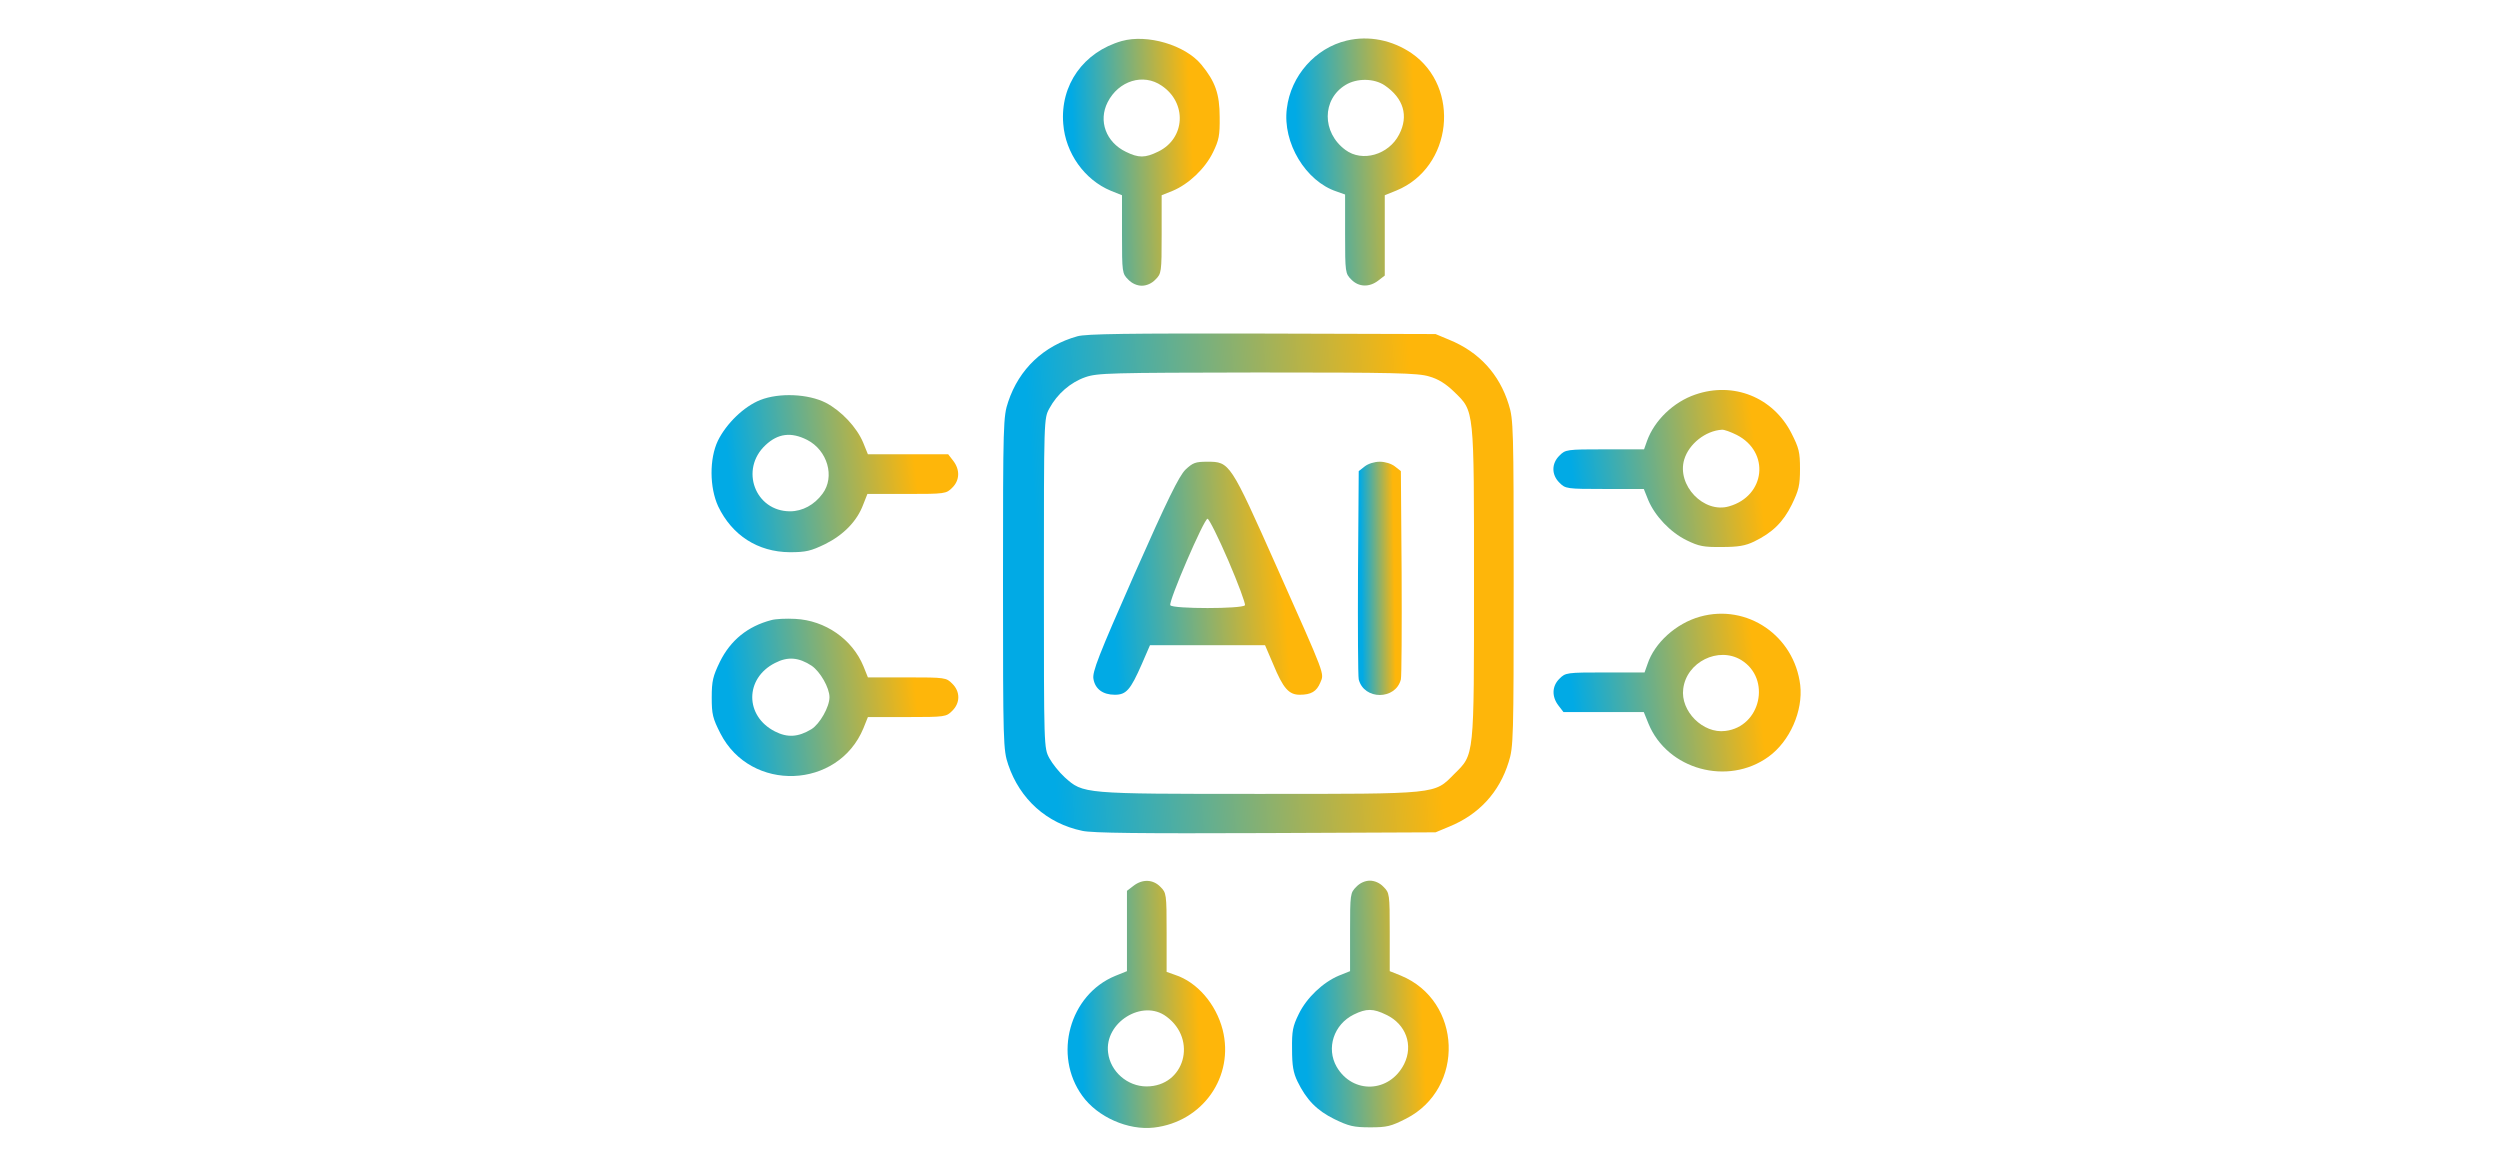 <svg width="130" height="60" viewBox="0 0 130 60" fill="none" xmlns="http://www.w3.org/2000/svg">
<path d="M58.331 2.134C56.346 2.702 55.121 4.416 55.289 6.44C55.405 7.961 56.397 9.353 57.764 9.92L58.344 10.152V12.189C58.344 14.174 58.357 14.226 58.666 14.535C58.859 14.741 59.13 14.857 59.375 14.857C59.62 14.857 59.891 14.741 60.084 14.535C60.393 14.226 60.406 14.174 60.406 12.189V10.152L60.986 9.92C61.811 9.572 62.662 8.773 63.075 7.922C63.384 7.291 63.435 7.046 63.423 6.092C63.423 4.88 63.191 4.236 62.469 3.359C61.631 2.341 59.659 1.761 58.331 2.134ZM60.406 4.455C61.734 5.344 61.644 7.2 60.226 7.884C59.543 8.219 59.207 8.219 58.55 7.896C57.506 7.394 57.106 6.285 57.596 5.318C58.163 4.197 59.452 3.797 60.406 4.455Z" fill="url(#paint0_linear_1345_414)"/>
<path d="M70.035 2.109C68.398 2.495 67.122 3.939 66.916 5.641C66.684 7.42 67.896 9.43 69.507 9.959L69.945 10.114V12.163C69.945 14.174 69.958 14.226 70.267 14.535C70.654 14.935 71.209 14.948 71.673 14.587L72.008 14.329V12.241V10.152L72.614 9.907C75.527 8.709 75.978 4.545 73.4 2.766C72.394 2.083 71.183 1.838 70.035 2.109ZM72.008 4.442C72.987 5.112 73.258 6.027 72.755 6.994C72.214 8.051 70.835 8.451 69.958 7.793C68.734 6.891 68.734 5.164 69.971 4.416C70.564 4.055 71.454 4.068 72.008 4.442Z" fill="url(#paint1_linear_1345_414)"/>
<path d="M56.023 17.487C54.27 17.977 52.994 19.189 52.427 20.89C52.169 21.664 52.156 21.934 52.156 30.326C52.156 38.718 52.169 38.989 52.427 39.762C53.033 41.554 54.425 42.817 56.281 43.204C56.797 43.32 59.362 43.346 65.82 43.32L74.65 43.281L75.359 42.985C76.906 42.353 77.963 41.206 78.453 39.62C78.698 38.847 78.711 38.409 78.711 30.326C78.711 22.244 78.698 21.805 78.453 21.032C77.963 19.447 76.906 18.299 75.359 17.668L74.65 17.371L65.627 17.345C58.679 17.332 56.475 17.358 56.023 17.487ZM74.315 19.575C74.779 19.704 75.179 19.949 75.617 20.375C76.674 21.406 76.648 21.174 76.648 30.326C76.648 39.453 76.674 39.208 75.617 40.252C74.573 41.309 74.844 41.283 65.434 41.283C56.268 41.283 56.333 41.283 55.366 40.42C55.082 40.162 54.721 39.711 54.567 39.427C54.283 38.898 54.283 38.886 54.283 30.326C54.283 21.78 54.283 21.754 54.567 21.238C54.979 20.478 55.663 19.885 56.436 19.614C57.068 19.395 57.699 19.382 65.382 19.369C72.485 19.369 73.735 19.395 74.315 19.575Z" fill="url(#paint2_linear_1345_414)"/>
<path d="M61.644 24.422C61.309 24.757 60.716 25.956 58.988 29.862C57.119 34.103 56.784 34.954 56.861 35.315C56.952 35.831 57.351 36.127 57.97 36.127C58.563 36.127 58.782 35.882 59.375 34.529L59.8 33.549H62.791H65.782L66.207 34.541C66.723 35.792 67.019 36.127 67.586 36.127C68.179 36.127 68.463 35.959 68.656 35.495C68.862 34.993 68.966 35.263 66.388 29.475C63.964 24.035 63.951 24.01 62.778 24.01C62.159 24.01 62.03 24.061 61.644 24.422ZM63.874 29.153C64.389 30.352 64.776 31.396 64.737 31.473C64.609 31.667 60.973 31.667 60.857 31.473C60.741 31.306 62.611 26.975 62.791 26.975C62.868 26.975 63.358 27.954 63.874 29.153Z" fill="url(#paint3_linear_1345_414)"/>
<path d="M70.964 24.255L70.654 24.499L70.616 29.772C70.603 32.659 70.616 35.16 70.654 35.328C70.925 36.41 72.575 36.41 72.846 35.328C72.884 35.16 72.897 32.659 72.884 29.772L72.846 24.499L72.536 24.255C72.356 24.113 72.034 24.01 71.75 24.01C71.466 24.01 71.144 24.113 70.964 24.255Z" fill="url(#paint4_linear_1345_414)"/>
<path d="M88.16 20.516C87.025 20.902 86.033 21.856 85.646 22.926L85.491 23.365H83.455C81.457 23.365 81.405 23.378 81.096 23.687C80.67 24.099 80.67 24.692 81.096 25.105C81.405 25.414 81.457 25.427 83.442 25.427H85.478L85.71 26.007C86.058 26.832 86.858 27.683 87.709 28.096C88.34 28.405 88.585 28.456 89.539 28.444C90.39 28.444 90.764 28.379 91.215 28.16C92.169 27.696 92.723 27.154 93.174 26.239C93.535 25.492 93.6 25.247 93.6 24.383C93.6 23.506 93.548 23.3 93.148 22.514C92.195 20.658 90.145 19.833 88.16 20.516ZM90.312 22.617C92.053 23.506 91.808 25.788 89.913 26.329C88.598 26.716 87.18 25.234 87.58 23.893C87.825 23.081 88.688 22.398 89.539 22.346C89.655 22.333 90.003 22.462 90.312 22.617Z" fill="url(#paint5_linear_1345_414)"/>
<path d="M39.536 20.8C38.685 21.135 37.77 22.025 37.332 22.914C36.881 23.855 36.894 25.35 37.345 26.33C38.067 27.838 39.407 28.702 41.07 28.715C41.921 28.715 42.166 28.65 42.914 28.29C43.867 27.812 44.564 27.104 44.886 26.24L45.105 25.686H47.155C49.153 25.686 49.204 25.673 49.514 25.363C49.913 24.977 49.926 24.422 49.565 23.958L49.307 23.623H47.219H45.131L44.886 23.017C44.551 22.218 43.752 21.367 42.939 20.942C42.024 20.478 40.516 20.413 39.536 20.8ZM41.973 22.875C43.03 23.417 43.429 24.796 42.772 25.673C42.346 26.253 41.728 26.588 41.083 26.588C39.266 26.588 38.453 24.409 39.807 23.146C40.452 22.54 41.135 22.45 41.973 22.875Z" fill="url(#paint6_linear_1345_414)"/>
<path d="M88.405 32.066C87.154 32.414 86.033 33.433 85.672 34.529L85.517 34.967H83.468C81.457 34.967 81.405 34.98 81.096 35.289C80.696 35.676 80.683 36.23 81.044 36.694L81.302 37.029H83.39H85.478L85.723 37.635C86.703 40.02 89.848 40.884 91.963 39.35C93.071 38.55 93.767 36.965 93.612 35.624C93.303 33.059 90.854 31.383 88.405 32.066ZM90.544 34.322C92.117 35.289 91.563 37.79 89.719 38.009C88.559 38.164 87.373 36.978 87.528 35.818C87.696 34.425 89.359 33.6 90.544 34.322Z" fill="url(#paint7_linear_1345_414)"/>
<path d="M40.103 32.247C38.879 32.569 37.989 33.291 37.435 34.412C37.074 35.16 37.01 35.405 37.01 36.269C37.01 37.145 37.061 37.351 37.461 38.138C39.034 41.218 43.584 41.051 44.899 37.867L45.131 37.287H47.168C49.153 37.287 49.204 37.274 49.514 36.965C49.939 36.552 49.939 35.959 49.514 35.547C49.204 35.237 49.153 35.224 47.168 35.224H45.131L44.899 34.644C44.319 33.239 42.914 32.26 41.354 32.182C40.877 32.156 40.323 32.182 40.103 32.247ZM42.205 34.618C42.656 34.928 43.133 35.766 43.133 36.256C43.133 36.758 42.63 37.648 42.192 37.919C41.509 38.331 40.954 38.37 40.297 38.035C38.724 37.235 38.724 35.276 40.297 34.477C40.967 34.129 41.534 34.18 42.205 34.618Z" fill="url(#paint8_linear_1345_414)"/>
<path d="M58.937 46.066L58.602 46.323V48.412V50.5L57.996 50.745C55.611 51.724 54.747 54.87 56.281 56.984C57.08 58.092 58.666 58.788 60.007 58.634C62.546 58.337 64.196 55.978 63.577 53.542C63.229 52.201 62.25 51.067 61.102 50.693L60.664 50.538V48.489C60.664 46.478 60.651 46.426 60.342 46.117C59.955 45.717 59.401 45.705 58.937 46.066ZM60.651 52.859C62.288 54.058 61.592 56.494 59.62 56.494C58.627 56.494 57.738 55.721 57.622 54.741C57.416 53.168 59.414 51.931 60.651 52.859Z" fill="url(#paint9_linear_1345_414)"/>
<path d="M70.525 46.117C70.216 46.427 70.203 46.478 70.203 48.463V50.5L69.623 50.732C68.798 51.08 67.947 51.879 67.535 52.73C67.225 53.362 67.174 53.607 67.187 54.56C67.187 55.411 67.251 55.785 67.47 56.236C67.934 57.19 68.476 57.745 69.391 58.196C70.139 58.557 70.384 58.621 71.247 58.621C72.124 58.621 72.33 58.569 73.116 58.17C76.197 56.597 76.03 52.047 72.846 50.732L72.266 50.5V48.463C72.266 46.478 72.253 46.427 71.943 46.117C71.75 45.911 71.479 45.795 71.234 45.795C70.989 45.795 70.719 45.911 70.525 46.117ZM72.085 52.769C73.116 53.259 73.503 54.354 73.013 55.334C72.253 56.829 70.345 56.907 69.507 55.476C68.953 54.509 69.352 53.272 70.397 52.756C71.054 52.434 71.402 52.434 72.085 52.769Z" fill="url(#paint10_linear_1345_414)"/>
<defs>
<linearGradient id="paint0_linear_1345_414" x1="56.171" y1="14.827" x2="62.321" y2="14.539" gradientUnits="userSpaceOnUse">
<stop stop-color="#01AAE5"/>
<stop offset="1" stop-color="#FEB60A"/>
</linearGradient>
<linearGradient id="paint1_linear_1345_414" x1="67.791" y1="14.816" x2="73.981" y2="14.524" gradientUnits="userSpaceOnUse">
<stop stop-color="#01AAE5"/>
<stop offset="1" stop-color="#FEB60A"/>
</linearGradient>
<linearGradient id="paint2_linear_1345_414" x1="55.082" y1="43.268" x2="75.047" y2="41.76" gradientUnits="userSpaceOnUse">
<stop stop-color="#01AAE5"/>
<stop offset="1" stop-color="#FEB60A"/>
</linearGradient>
<linearGradient id="paint3_linear_1345_414" x1="58.162" y1="36.098" x2="67.113" y2="35.449" gradientUnits="userSpaceOnUse">
<stop stop-color="#01AAE5"/>
<stop offset="1" stop-color="#FEB60A"/>
</linearGradient>
<linearGradient id="paint4_linear_1345_414" x1="70.862" y1="36.111" x2="72.584" y2="36.087" gradientUnits="userSpaceOnUse">
<stop stop-color="#01AAE5"/>
<stop offset="1" stop-color="#FEB60A"/>
</linearGradient>
<linearGradient id="paint5_linear_1345_414" x1="82.189" y1="28.426" x2="91.756" y2="27.316" gradientUnits="userSpaceOnUse">
<stop stop-color="#01AAE5"/>
<stop offset="1" stop-color="#FEB60A"/>
</linearGradient>
<linearGradient id="paint6_linear_1345_414" x1="38.413" y1="28.696" x2="47.981" y2="27.585" gradientUnits="userSpaceOnUse">
<stop stop-color="#01AAE5"/>
<stop offset="1" stop-color="#FEB60A"/>
</linearGradient>
<linearGradient id="paint7_linear_1345_414" x1="82.2" y1="40.098" x2="91.787" y2="38.988" gradientUnits="userSpaceOnUse">
<stop stop-color="#01AAE5"/>
<stop offset="1" stop-color="#FEB60A"/>
</linearGradient>
<linearGradient id="paint8_linear_1345_414" x1="38.422" y1="40.335" x2="47.99" y2="39.227" gradientUnits="userSpaceOnUse">
<stop stop-color="#01AAE5"/>
<stop offset="1" stop-color="#FEB60A"/>
</linearGradient>
<linearGradient id="paint9_linear_1345_414" x1="56.416" y1="58.625" x2="62.598" y2="58.334" gradientUnits="userSpaceOnUse">
<stop stop-color="#01AAE5"/>
<stop offset="1" stop-color="#FEB60A"/>
</linearGradient>
<linearGradient id="paint10_linear_1345_414" x1="68.083" y1="58.591" x2="74.23" y2="58.302" gradientUnits="userSpaceOnUse">
<stop stop-color="#01AAE5"/>
<stop offset="1" stop-color="#FEB60A"/>
</linearGradient>
</defs>
</svg>
